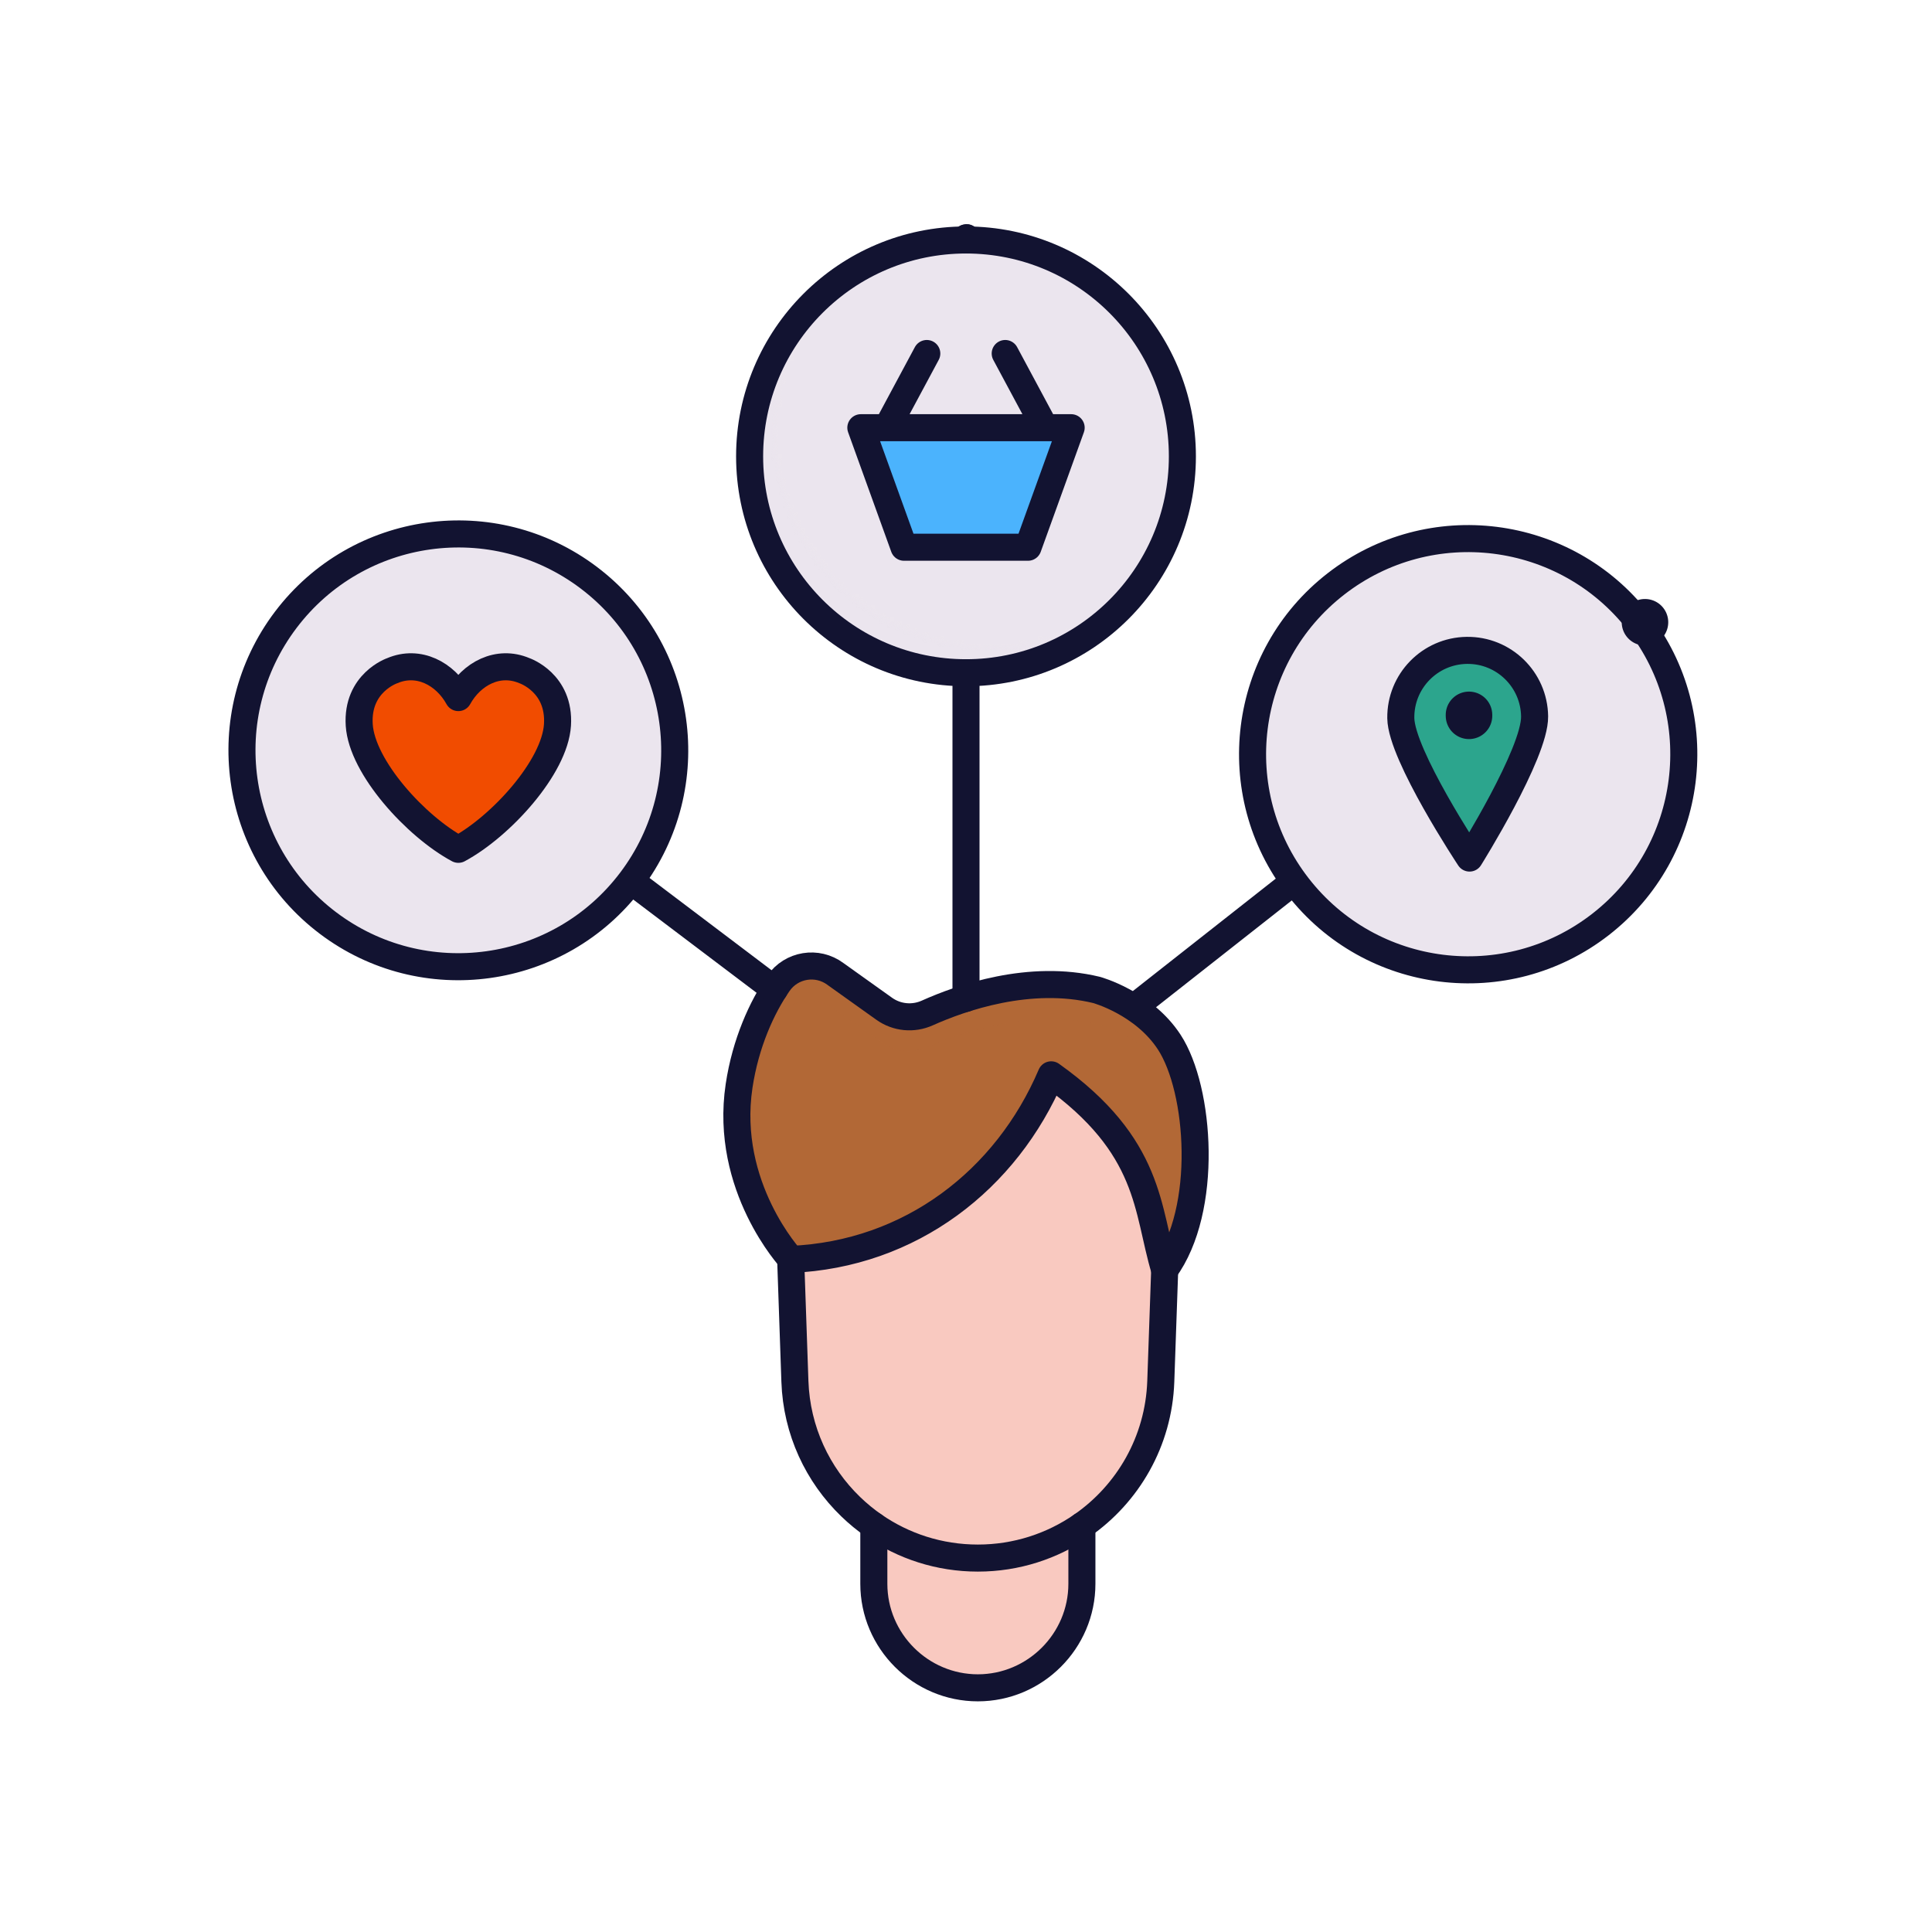 <svg xmlns="http://www.w3.org/2000/svg" xmlns:xlink="http://www.w3.org/1999/xlink" viewBox="0 0 500 500" width="500" height="500" preserveAspectRatio="xMidYMid meet" style="width: 100%; height: 100%; transform: translate3d(0px, 0px, 0px); content-visibility: visible;"><defs><clipPath id="__lottie_element_12190"><rect width="500" height="500" x="0" y="0"/></clipPath><g id="__lottie_element_12204"><g transform="matrix(1,0,-0,1,6.001,-6.501)" opacity="1" style="display: block;"><g opacity="1" transform="matrix(1,0,0,1,0,0)"><g opacity="1" transform="matrix(1,0,0,1,118.619,194.185)"><path fill="rgb(235,230,239)" fill-opacity="1" d=" M81.801,61.855 C81.801,61.855 44.661,33.775 44.661,33.775 M-33.773,44.666 C-9.105,63.318 26.014,58.441 44.666,33.773 C63.318,9.105 58.441,-26.014 33.773,-44.666 C9.105,-63.318 -26.014,-58.441 -44.666,-33.773 C-63.318,-9.105 -58.441,26.014 -33.773,44.666z"/></g><g opacity="1" transform="matrix(1,0,0,1,105.776,196.185)"><path fill="rgb(242,76,0)" fill-opacity="1" d=" M12.844,-15.648 C16.243,-21.81 23.117,-25.522 29.951,-22.61 C29.951,-22.61 39.188,-19.485 38.494,-8.55 C37.8,2.385 23.837,17.707 12.844,23.62 M12.844,-15.648 C9.445,-21.81 2.57,-25.522 -4.264,-22.61 C-4.264,-22.61 -13.501,-19.485 -12.807,-8.55 C-12.113,2.385 1.851,17.707 12.844,23.62"/></g></g><g opacity="0" transform="matrix(1,0,0,1,0,0)"><g opacity="1" transform="matrix(1,0,0,1,118.619,194.185)"><path fill="rgb(235,230,239)" fill-opacity="1" d=" M-44.119,-33.381 C-44.119,-33.381 -44.191,-33.435 -44.191,-33.435 M-44.341,-33.414 C-44.294,-33.378 -44.227,-33.388 -44.191,-33.435 C-44.155,-33.482 -44.165,-33.55 -44.212,-33.586 C-44.259,-33.622 -44.326,-33.612 -44.362,-33.565 C-44.398,-33.518 -44.388,-33.45 -44.341,-33.414z"/></g><g opacity="1" transform="matrix(1,0,0,1,105.776,196.185)"><path fill="rgb(242,76,0)" fill-opacity="1" d=" M-31.433,-35.526 C-31.426,-35.538 -31.413,-35.546 -31.4,-35.54 C-31.4,-35.54 -31.382,-35.534 -31.383,-35.513 C-31.384,-35.492 -31.412,-35.462 -31.433,-35.451 M-31.433,-35.526 C-31.44,-35.538 -31.453,-35.546 -31.466,-35.54 C-31.466,-35.54 -31.483,-35.534 -31.482,-35.513 C-31.481,-35.492 -31.454,-35.462 -31.433,-35.451"/></g></g></g></g><g id="__lottie_element_12216"><g transform="matrix(1,0,0,1,6.5,-6.5)" opacity="1" style="display: block;"><g opacity="1" transform="matrix(1,0,0,1,0,0)"><g opacity="1" transform="matrix(1,0,0,1,250,118.106)"><path fill="rgb(235,230,239)" fill-opacity="1" d=" M0,140.254 C0,140.254 0,56.004 0,56.004 M56,0 C56,30.928 30.928,56 0,56 C-30.928,56 -56,30.928 -56,0 C-56,-30.928 -30.928,-56 0,-56 C30.928,-56 56,-30.928 56,0z"/></g><g opacity="1" transform="matrix(1,0,0,1,0,0)"><g opacity="1" transform="matrix(1,0,0,1,265.299,101.088)"><path fill="rgb(75,179,253)" fill-opacity="1" d=" M0.747,40.537 C0.747,40.537 -31.344,40.537 -31.344,40.537 C-31.344,40.537 -42.514,9.601 -42.514,9.601 C-42.514,9.601 11.916,9.601 11.916,9.601 C11.916,9.601 0.747,40.537 0.747,40.537z M-35.749,9.601 C-35.749,9.601 -25.445,-9.601 -25.445,-9.601 M5.152,9.601 C5.152,9.601 -5.152,-9.601 -5.152,-9.601"/></g></g></g><g opacity="1" transform="matrix(1,0,0,1,0,0)"><g opacity="1" transform="matrix(1,0,0,1,250,118.106)"><path fill="rgb(235,230,239)" fill-opacity="1" d=" M0.133,-56.14 C0.133,-56.14 0.133,-56.34 0.133,-56.34 M0.266,-56.473 C0.266,-56.4 0.206,-56.34 0.133,-56.34 C0.06,-56.34 -0,-56.4 -0,-56.473 C-0,-56.546 0.06,-56.606 0.133,-56.606 C0.206,-56.606 0.266,-56.546 0.266,-56.473z"/></g><g opacity="1" transform="matrix(1,0,0,1,0,0)"><g opacity="1" transform="matrix(1,0,0,1,265.299,101.088)"><path fill="rgb(75,179,253)" fill-opacity="1" d=" M-15.128,-39.399 C-15.128,-39.399 -15.204,-39.399 -15.204,-39.399 C-15.204,-39.399 -15.23,-39.473 -15.23,-39.473 C-15.23,-39.473 -15.101,-39.473 -15.101,-39.473 C-15.101,-39.473 -15.128,-39.399 -15.128,-39.399z M-15.214,-39.473 C-15.214,-39.473 -15.19,-39.518 -15.19,-39.518 M-15.117,-39.473 C-15.117,-39.473 -15.142,-39.518 -15.142,-39.518"/></g></g></g></g></g><g id="__lottie_element_12228"><g transform="matrix(1,-0.013,0.013,1,3.072,-2.557)" opacity="1" style="display: block;"><g opacity="1" transform="matrix(1,0,0,1,0,0)"><g opacity="1" transform="matrix(1,0,0,1,381.158,195.967)"><path fill="rgb(235,230,239)" fill-opacity="1" d=" M-45.979,32.702 C-45.979,32.702 -86.493,63.73 -86.493,63.73 M33.336,44.737 C8.757,63.322 -26.236,58.462 -44.821,33.883 C-63.406,9.303 -58.547,-25.69 -33.967,-44.275 C-9.388,-62.86 25.605,-58 44.19,-33.421 C62.775,-8.841 57.916,26.152 33.336,44.737z"/></g><g opacity="1" transform="matrix(1,0,0,1,381.158,195.967)"><path fill="rgb(44,165,141)" fill-opacity="1" d=" M-17.63,-9.328 C-17.63,0.234 -0.315,27.105 -0.315,27.105 C-0.315,27.105 16.999,0.234 16.999,-9.328 C16.999,-18.891 9.247,-26.643 -0.315,-26.643 C-9.878,-26.643 -17.63,-18.891 -17.63,-9.328z M0.025,-9.7 C0.025,-9.7 0.025,-9.949 0.025,-9.949"/></g></g><g opacity="1" transform="matrix(1,0,0,1,0,0)"><g opacity="1" transform="matrix(1,0,0,1,381.158,195.967)"><path fill="rgb(235,230,239)" fill-opacity="1" d=" M45.221,-32.715 C45.221,-32.715 44.646,-32.273 44.646,-32.273 M46.349,-32.544 C46,-32.28 45.502,-32.348 45.238,-32.698 C44.974,-33.048 45.042,-33.546 45.392,-33.81 C45.741,-34.073 46.239,-34.005 46.503,-33.655 C46.767,-33.306 46.699,-32.808 46.349,-32.544z"/></g><g opacity="1" transform="matrix(1,0,0,1,381.158,195.967)"><path fill="rgb(44,165,141)" fill-opacity="1" d=" M45.625,-33.313 C45.625,-33.176 45.871,-32.794 45.871,-32.794 C45.871,-32.794 46.116,-33.176 46.116,-33.313 C46.116,-33.449 46.007,-33.559 45.871,-33.559 C45.735,-33.559 45.625,-33.449 45.625,-33.313z M45.875,-33.318 C45.875,-33.318 45.875,-33.321 45.875,-33.321"/></g></g></g></g><filter id="__lottie_element_12236" filterUnits="objectBoundingBox" x="0%" y="0%" width="100%" height="100%"><feComponentTransfer in="SourceGraphic"><feFuncA type="table" tableValues="1.0 0.0"/></feComponentTransfer></filter><mask id="__lottie_element_12228_2" mask-type="alpha"><g filter="url(#__lottie_element_12236)"><rect width="500" height="500" x="0" y="0" fill="#ffffff" opacity="0"/><use xmlns:ns1="http://www.w3.org/1999/xlink" ns1:href="#__lottie_element_12228"/></g></mask><filter id="__lottie_element_12237" filterUnits="objectBoundingBox" x="0%" y="0%" width="100%" height="100%"><feComponentTransfer in="SourceGraphic"><feFuncA type="table" tableValues="1.0 0.0"/></feComponentTransfer></filter><mask id="__lottie_element_12216_2" mask-type="alpha"><g filter="url(#__lottie_element_12237)"><rect width="500" height="500" x="0" y="0" fill="#ffffff" opacity="0"/><use xmlns:ns2="http://www.w3.org/1999/xlink" ns2:href="#__lottie_element_12216"/></g></mask><filter id="__lottie_element_12238" filterUnits="objectBoundingBox" x="0%" y="0%" width="100%" height="100%"><feComponentTransfer in="SourceGraphic"><feFuncA type="table" tableValues="1.0 0.0"/></feComponentTransfer></filter><mask id="__lottie_element_12204_2" mask-type="alpha"><g filter="url(#__lottie_element_12238)"><rect width="500" height="500" x="0" y="0" fill="#ffffff" opacity="0"/><use xmlns:ns3="http://www.w3.org/1999/xlink" ns3:href="#__lottie_element_12204"/></g></mask></defs><g clip-path="url(#__lottie_element_12190)"><g transform="matrix(1.014,0,0,0.986,-3.478,2.692)" opacity="1" style="display: block;"><g opacity="1" transform="matrix(1,0,0,1,0,0)"><g opacity="1" transform="matrix(1,0,0,1,253.071,415.82)"><path fill="rgb(249,201,192)" fill-opacity="1" d=" M26.923,-20.986 C26.923,-20.986 26.923,-5.933 26.923,-5.933 C26.923,8.873 14.802,20.986 -0.004,20.986 C-14.81,20.986 -26.923,8.873 -26.923,-5.933 C-26.923,-5.933 -26.923,-20.978 -26.923,-20.978"/></g><g opacity="1" transform="matrix(1,0,0,1,253.067,333.686)"><path fill="rgb(249,201,192)" fill-opacity="1" d=" M-1.542,-69.542 C-1.542,-69.542 1.542,-69.542 1.542,-69.542 C28.352,-69.542 49.821,-47.313 48.889,-20.519 C48.889,-20.519 47.347,23.813 47.347,23.813 C46.46,49.321 25.524,69.542 0,69.542 C0,69.542 0,69.542 0,69.542 C-25.524,69.542 -46.46,49.321 -47.347,23.813 C-47.347,23.813 -48.889,-20.519 -48.889,-20.519 C-49.821,-47.313 -28.352,-69.542 -1.542,-69.542z"/></g><g opacity="1" transform="matrix(1,0,0,1,250,289.328)"><path fill="rgb(178,104,54)" fill-opacity="1" d=" M-45.373,36.601 C-14.314,35.306 10.482,15.985 22.046,-11.164 C48.104,7.402 46.704,23.663 51.417,39.328 C62.845,23.714 60.605,-7.361 52.607,-19.62 C45.95,-29.823 33.798,-33.131 33.798,-33.131 C16.478,-37.33 -1.237,-31.11 -10.021,-27.169 C-13.67,-25.532 -17.908,-25.935 -21.164,-28.258 C-21.164,-28.258 -33.783,-37.263 -33.783,-37.263 C-38.498,-40.782 -45.188,-39.689 -48.538,-34.853 C-52.825,-28.665 -57.058,-19.398 -58.725,-8.295 C-62.647,17.833 -45.289,36.512 -45.289,36.512"/></g></g><g opacity="1" transform="matrix(1,0,0,1,253.071,405.091)" style="mix-blend-mode: multiply;"><path fill="rgb(249,201,192)" fill-opacity="1" d=" M26.923,-10.256 C26.923,-10.256 16.194,6.989 -11.019,7.967 C-16.074,8.15 -21.248,8.96 -26.358,10.256 C-26.43,9.914 -26.501,9.565 -26.557,9.215 C-26.581,9.064 -26.604,8.905 -26.628,8.746 C-26.668,8.508 -26.7,8.269 -26.724,8.023 C-26.851,7.045 -26.915,6.052 -26.923,5.043 C-26.923,5.043 -26.923,-10.248 -26.923,-10.248 C-19.269,-4.955 -9.986,-1.864 -0.004,-1.864 C9.986,-1.864 19.269,-4.963 26.923,-10.256z"/></g><g opacity="0.4" transform="matrix(1,0,0,1,250.002,276.931)" style="mix-blend-mode: multiply;"><path fill="rgb(178,104,54)" fill-opacity="1" d=" M59.148,26.933 C58.528,17.183 56.128,8.153 52.608,2.773 C45.948,-7.427 33.798,-10.737 33.798,-10.737 C16.478,-14.937 -1.242,-8.717 -10.022,-4.777 C-13.672,-3.137 -17.912,-3.537 -21.162,-5.857 C-21.162,-5.857 -33.782,-14.867 -33.782,-14.867 C-38.502,-18.387 -45.192,-17.297 -48.542,-12.457 C-52.822,-6.267 -57.062,3.003 -58.732,14.103 C-58.872,15.023 -58.982,15.943 -59.072,16.843 C-59.452,12.853 -59.402,8.593 -58.732,4.103 C-57.062,-6.997 -52.822,-16.267 -48.542,-22.457 C-45.192,-27.297 -38.502,-28.387 -33.782,-24.867 C-33.782,-24.867 -21.162,-15.857 -21.162,-15.857 C-17.912,-13.537 -13.672,-13.137 -10.022,-14.777 C-1.242,-18.717 16.478,-24.937 33.798,-20.737 C33.798,-20.737 45.948,-17.427 52.608,-7.227 C57.308,-0.017 60.018,13.683 59.148,26.933z"/></g></g><g transform="matrix(1,0,0,1,0,-0)" opacity="1" style="display: block;"><g opacity="1" transform="matrix(1,0,0,1,253.071,415.82)"><path stroke-linecap="round" stroke-linejoin="round" fill-opacity="0" stroke="rgb(18,19,49)" stroke-opacity="1" stroke-width="7" d=" M26.923,-20.986 C26.923,-20.986 26.923,-5.933 26.923,-5.933 C26.923,8.873 14.802,20.986 -0.004,20.986 C-14.81,20.986 -26.923,8.873 -26.923,-5.933 C-26.923,-5.933 -26.923,-20.978 -26.923,-20.978"/></g><g opacity="1" transform="matrix(1,0,0,1,253.02,364.485)"><path stroke-linecap="round" stroke-linejoin="round" fill-opacity="0" stroke="rgb(18,19,49)" stroke-opacity="1" stroke-width="7" d=" M-48.4,-38.745 C-48.4,-38.745 -47.3,-6.985 -47.3,-6.985 C-46.86,5.775 -41.4,17.205 -32.86,25.445 C-31,27.245 -29,28.885 -26.87,30.365 C-19.22,35.655 -9.94,38.745 0.05,38.745 C10.03,38.745 19.31,35.655 26.97,30.365 C38.88,22.115 46.85,8.545 47.39,-6.985 C47.39,-6.985 48.4,-35.825 48.4,-35.825"/></g><g opacity="1" transform="matrix(1,0,0,1,250,289.328)"><path stroke-linecap="round" stroke-linejoin="round" fill-opacity="0" stroke="rgb(18,19,49)" stroke-opacity="1" stroke-width="7" d=" M-45.373,36.601 C-14.314,35.306 10.482,15.985 22.046,-11.164 C48.104,7.402 46.704,23.663 51.417,39.328 C62.845,23.714 60.605,-7.361 52.607,-19.62 C45.95,-29.823 33.798,-33.131 33.798,-33.131 C16.478,-37.33 -1.237,-31.11 -10.021,-27.169 C-13.67,-25.532 -17.908,-25.935 -21.164,-28.258 C-21.164,-28.258 -33.783,-37.263 -33.783,-37.263 C-38.498,-40.782 -45.188,-39.689 -48.538,-34.853 C-52.825,-28.665 -57.058,-19.398 -58.725,-8.295 C-62.647,17.833 -45.289,36.512 -45.289,36.512"/></g></g><g transform="matrix(1,0,-0,1,0.001,-0.001)" opacity="1" style="display: block;"><g opacity="1" transform="matrix(1,0,0,1,0,0)"><g opacity="1" transform="matrix(1,0,0,1,118.619,194.185)"><path fill="rgb(235,229,238)" fill-opacity="1" d=" M81.801,61.855 C81.801,61.855 44.661,33.775 44.661,33.775 M-33.773,44.666 C-9.105,63.318 26.014,58.441 44.666,33.773 C63.318,9.105 58.441,-26.014 33.773,-44.666 C9.105,-63.318 -26.014,-58.441 -44.666,-33.773 C-63.318,-9.105 -58.441,26.014 -33.773,44.666z"/></g><g opacity="1" transform="matrix(1,0,0,1,105.776,196.185)"><path fill="rgb(241,76,0)" fill-opacity="1" d=" M12.844,-15.648 C16.243,-21.81 23.117,-25.522 29.951,-22.61 C29.951,-22.61 39.188,-19.485 38.494,-8.55 C37.8,2.385 23.837,17.707 12.844,23.62 M12.844,-15.648 C9.445,-21.81 2.57,-25.522 -4.264,-22.61 C-4.264,-22.61 -13.501,-19.485 -12.807,-8.55 C-12.113,2.385 1.851,17.707 12.844,23.62"/></g></g><g opacity="0" transform="matrix(1,0,0,1,0,0)"><g opacity="1" transform="matrix(1,0,0,1,118.619,194.185)"><path fill="rgb(235,229,238)" fill-opacity="1" d=" M-44.119,-33.381 C-44.119,-33.381 -44.191,-33.435 -44.191,-33.435 M-44.341,-33.414 C-44.294,-33.378 -44.227,-33.388 -44.191,-33.435 C-44.155,-33.482 -44.165,-33.55 -44.212,-33.586 C-44.259,-33.622 -44.326,-33.612 -44.362,-33.565 C-44.398,-33.518 -44.388,-33.45 -44.341,-33.414z"/></g><g opacity="1" transform="matrix(1,0,0,1,105.776,196.185)"><path fill="rgb(241,76,0)" fill-opacity="1" d=" M-31.433,-35.526 C-31.426,-35.538 -31.413,-35.546 -31.4,-35.54 C-31.4,-35.54 -31.382,-35.534 -31.383,-35.513 C-31.384,-35.492 -31.412,-35.462 -31.433,-35.451 M-31.433,-35.526 C-31.44,-35.538 -31.453,-35.546 -31.466,-35.54 C-31.466,-35.54 -31.483,-35.534 -31.482,-35.513 C-31.481,-35.492 -31.454,-35.462 -31.433,-35.451"/></g></g></g><g mask="url(#__lottie_element_12204_2)" style="mix-blend-mode: multiply; display: block;"><g transform="matrix(1,0,-0,1,0.001,-0.001)" opacity="1"><g opacity="1" transform="matrix(1,0,0,1,0,0)"><g opacity="1" transform="matrix(1,0,0,1,118.619,194.185)"><path fill="rgb(235,229,238)" fill-opacity="1" d=" M81.801,61.855 C81.801,61.855 44.661,33.775 44.661,33.775 M-33.773,44.666 C-9.105,63.318 26.014,58.441 44.666,33.773 C63.318,9.105 58.441,-26.014 33.773,-44.666 C9.105,-63.318 -26.014,-58.441 -44.666,-33.773 C-63.318,-9.105 -58.441,26.014 -33.773,44.666z"/></g><g opacity="1" transform="matrix(1,0,0,1,105.776,196.185)"><path fill="rgb(241,76,0)" fill-opacity="1" d=" M12.844,-15.648 C16.243,-21.81 23.117,-25.522 29.951,-22.61 C29.951,-22.61 39.188,-19.485 38.494,-8.55 C37.8,2.385 23.837,17.707 12.844,23.62 M12.844,-15.648 C9.445,-21.81 2.57,-25.522 -4.264,-22.61 C-4.264,-22.61 -13.501,-19.485 -12.807,-8.55 C-12.113,2.385 1.851,17.707 12.844,23.62"/></g></g><g opacity="0" transform="matrix(1,0,0,1,0,0)"><g opacity="1" transform="matrix(1,0,0,1,118.619,194.185)"><path fill="rgb(235,229,238)" fill-opacity="1" d=" M-44.119,-33.381 C-44.119,-33.381 -44.191,-33.435 -44.191,-33.435 M-44.341,-33.414 C-44.294,-33.378 -44.227,-33.388 -44.191,-33.435 C-44.155,-33.482 -44.165,-33.55 -44.212,-33.586 C-44.259,-33.622 -44.326,-33.612 -44.362,-33.565 C-44.398,-33.518 -44.388,-33.45 -44.341,-33.414z"/></g><g opacity="1" transform="matrix(1,0,0,1,105.776,196.185)"><path fill="rgb(241,76,0)" fill-opacity="1" d=" M-31.433,-35.526 C-31.426,-35.538 -31.413,-35.546 -31.4,-35.54 C-31.4,-35.54 -31.382,-35.534 -31.383,-35.513 C-31.384,-35.492 -31.412,-35.462 -31.433,-35.451 M-31.433,-35.526 C-31.44,-35.538 -31.453,-35.546 -31.466,-35.54 C-31.466,-35.54 -31.483,-35.534 -31.482,-35.513 C-31.481,-35.492 -31.454,-35.462 -31.433,-35.451"/></g></g></g></g><g transform="matrix(1,0,-0,1,0.001,-0.001)" opacity="1" style="display: block;"><g opacity="1" transform="matrix(1,0,0,1,0,0)"><g opacity="1" transform="matrix(1,0,0,1,105.776,196.185)"><path stroke-linecap="round" stroke-linejoin="round" fill-opacity="0" stroke="rgb(18,19,49)" stroke-opacity="1" stroke-width="7" d=" M12.844,-15.648 C16.243,-21.81 23.117,-25.522 29.951,-22.61 C29.951,-22.61 39.188,-19.485 38.494,-8.55 C37.8,2.385 23.837,17.707 12.844,23.62 M12.844,-15.648 C9.445,-21.81 2.57,-25.522 -4.264,-22.61 C-4.264,-22.61 -13.501,-19.485 -12.807,-8.55 C-12.113,2.385 1.851,17.707 12.844,23.62"/></g><g opacity="1" transform="matrix(1,0,0,1,118.619,194.185)"><path stroke-linecap="round" stroke-linejoin="round" fill-opacity="0" stroke="rgb(18,19,49)" stroke-opacity="1" stroke-width="7" d=" M81.801,61.855 C81.801,61.855 44.661,33.775 44.661,33.775 M-33.773,44.666 C-9.105,63.318 26.014,58.441 44.666,33.773 C63.318,9.105 58.441,-26.014 33.773,-44.666 C9.105,-63.318 -26.014,-58.441 -44.666,-33.773 C-63.318,-9.105 -58.441,26.014 -33.773,44.666z"/></g></g><g opacity="0" transform="matrix(1,0,0,1,0,0)"><g opacity="1" transform="matrix(1,0,0,1,105.776,196.185)"><path stroke-linecap="round" stroke-linejoin="round" fill-opacity="0" stroke="rgb(18,19,49)" stroke-opacity="1" stroke-width="7" d=" M-31.433,-35.526 C-31.426,-35.538 -31.413,-35.546 -31.4,-35.54 C-31.4,-35.54 -31.382,-35.534 -31.383,-35.513 C-31.384,-35.492 -31.412,-35.462 -31.433,-35.451 M-31.433,-35.526 C-31.44,-35.538 -31.453,-35.546 -31.466,-35.54 C-31.466,-35.54 -31.483,-35.534 -31.482,-35.513 C-31.481,-35.492 -31.454,-35.462 -31.433,-35.451"/></g><g opacity="1" transform="matrix(1,0,0,1,118.619,194.185)"><path stroke-linecap="round" stroke-linejoin="round" fill-opacity="0" stroke="rgb(18,19,49)" stroke-opacity="1" stroke-width="7" d=" M-44.119,-33.381 C-44.119,-33.381 -44.191,-33.435 -44.191,-33.435 M-44.341,-33.414 C-44.294,-33.378 -44.227,-33.388 -44.191,-33.435 C-44.155,-33.482 -44.165,-33.55 -44.212,-33.586 C-44.259,-33.622 -44.326,-33.612 -44.362,-33.565 C-44.398,-33.518 -44.388,-33.45 -44.341,-33.414z"/></g></g></g><g transform="matrix(1,0,0,1,0,-0)" opacity="1" style="display: block;"><g opacity="1" transform="matrix(1,0,0,1,0,0)"><g opacity="1" transform="matrix(1,0,0,1,250,118.106)"><path fill="rgb(235,229,238)" fill-opacity="1" d=" M0,140.254 C0,140.254 0,56.004 0,56.004 M56,0 C56,30.928 30.928,56 0,56 C-30.928,56 -56,30.928 -56,0 C-56,-30.928 -30.928,-56 0,-56 C30.928,-56 56,-30.928 56,0z"/></g><g opacity="1" transform="matrix(1,0,0,1,0,0)"><g opacity="1" transform="matrix(1,0,0,1,265.299,101.088)"><path fill="rgb(75,179,253)" fill-opacity="1" d=" M0.747,40.537 C0.747,40.537 -31.344,40.537 -31.344,40.537 C-31.344,40.537 -42.514,9.601 -42.514,9.601 C-42.514,9.601 11.916,9.601 11.916,9.601 C11.916,9.601 0.747,40.537 0.747,40.537z M-35.749,9.601 C-35.749,9.601 -25.445,-9.601 -25.445,-9.601 M5.152,9.601 C5.152,9.601 -5.152,-9.601 -5.152,-9.601"/></g></g></g><g opacity="1" transform="matrix(1,0,0,1,0,0)"><g opacity="1" transform="matrix(1,0,0,1,250,118.106)"><path fill="rgb(235,229,238)" fill-opacity="1" d=" M0.133,-56.14 C0.133,-56.14 0.133,-56.34 0.133,-56.34 M0.266,-56.473 C0.266,-56.4 0.206,-56.34 0.133,-56.34 C0.06,-56.34 -0,-56.4 -0,-56.473 C-0,-56.546 0.06,-56.606 0.133,-56.606 C0.206,-56.606 0.266,-56.546 0.266,-56.473z"/></g><g opacity="1" transform="matrix(1,0,0,1,0,0)"><g opacity="1" transform="matrix(1,0,0,1,265.299,101.088)"><path fill="rgb(75,179,253)" fill-opacity="1" d=" M-15.128,-39.399 C-15.128,-39.399 -15.204,-39.399 -15.204,-39.399 C-15.204,-39.399 -15.23,-39.473 -15.23,-39.473 C-15.23,-39.473 -15.101,-39.473 -15.101,-39.473 C-15.101,-39.473 -15.128,-39.399 -15.128,-39.399z M-15.214,-39.473 C-15.214,-39.473 -15.19,-39.518 -15.19,-39.518 M-15.117,-39.473 C-15.117,-39.473 -15.142,-39.518 -15.142,-39.518"/></g></g></g></g><g mask="url(#__lottie_element_12216_2)" style="mix-blend-mode: multiply; display: block;"><g transform="matrix(1,0,0,1,0,-0)" opacity="0.5"><g opacity="1" transform="matrix(1,0,0,1,0,0)"><g opacity="1" transform="matrix(1,0,0,1,250,118.106)"><path fill="rgb(235,229,238)" fill-opacity="1" d=" M0,140.254 C0,140.254 0,56.004 0,56.004 M56,0 C56,30.928 30.928,56 0,56 C-30.928,56 -56,30.928 -56,0 C-56,-30.928 -30.928,-56 0,-56 C30.928,-56 56,-30.928 56,0z"/></g><g opacity="1" transform="matrix(1,0,0,1,0,0)"><g opacity="1" transform="matrix(1,0,0,1,265.299,101.088)"><path fill="rgb(75,179,253)" fill-opacity="1" d=" M0.747,40.537 C0.747,40.537 -31.344,40.537 -31.344,40.537 C-31.344,40.537 -42.514,9.601 -42.514,9.601 C-42.514,9.601 11.916,9.601 11.916,9.601 C11.916,9.601 0.747,40.537 0.747,40.537z M-35.749,9.601 C-35.749,9.601 -25.445,-9.601 -25.445,-9.601 M5.152,9.601 C5.152,9.601 -5.152,-9.601 -5.152,-9.601"/></g></g></g><g opacity="1" transform="matrix(1,0,0,1,0,0)"><g opacity="1" transform="matrix(1,0,0,1,250,118.106)"><path fill="rgb(235,229,238)" fill-opacity="1" d=" M0.133,-56.14 C0.133,-56.14 0.133,-56.34 0.133,-56.34 M0.266,-56.473 C0.266,-56.4 0.206,-56.34 0.133,-56.34 C0.06,-56.34 -0,-56.4 -0,-56.473 C-0,-56.546 0.06,-56.606 0.133,-56.606 C0.206,-56.606 0.266,-56.546 0.266,-56.473z"/></g><g opacity="1" transform="matrix(1,0,0,1,0,0)"><g opacity="1" transform="matrix(1,0,0,1,265.299,101.088)"><path fill="rgb(75,179,253)" fill-opacity="1" d=" M-15.128,-39.399 C-15.128,-39.399 -15.204,-39.399 -15.204,-39.399 C-15.204,-39.399 -15.23,-39.473 -15.23,-39.473 C-15.23,-39.473 -15.101,-39.473 -15.101,-39.473 C-15.101,-39.473 -15.128,-39.399 -15.128,-39.399z M-15.214,-39.473 C-15.214,-39.473 -15.19,-39.518 -15.19,-39.518 M-15.117,-39.473 C-15.117,-39.473 -15.142,-39.518 -15.142,-39.518"/></g></g></g></g></g><g transform="matrix(1,0,0,1,0,-0)" opacity="1" style="display: block;"><g opacity="1" transform="matrix(1,0,0,1,0,0)"><g opacity="1" transform="matrix(1,0,0,1,0,0)"><g opacity="1" transform="matrix(1,0,0,1,265.299,101.088)"><path stroke-linecap="round" stroke-linejoin="round" fill-opacity="0" stroke="rgb(18,19,49)" stroke-opacity="1" stroke-width="7" d=" M0.747,40.537 C0.747,40.537 -31.344,40.537 -31.344,40.537 C-31.344,40.537 -42.514,9.601 -42.514,9.601 C-42.514,9.601 11.916,9.601 11.916,9.601 C11.916,9.601 0.747,40.537 0.747,40.537z M-35.749,9.601 C-35.749,9.601 -25.445,-9.601 -25.445,-9.601 M5.152,9.601 C5.152,9.601 -5.152,-9.601 -5.152,-9.601"/></g></g><g opacity="1" transform="matrix(1,0,0,1,250,118.106)"><path stroke-linecap="round" stroke-linejoin="round" fill-opacity="0" stroke="rgb(18,19,49)" stroke-opacity="1" stroke-width="7" d=" M0,140.254 C0,140.254 0,56.004 0,56.004 M56,0 C56,30.928 30.928,56 0,56 C-30.928,56 -56,30.928 -56,0 C-56,-30.928 -30.928,-56 0,-56 C30.928,-56 56,-30.928 56,0z"/></g></g><g opacity="1" transform="matrix(1,0,0,1,0,0)"><g opacity="1" transform="matrix(1,0,0,1,0,0)"><g opacity="1" transform="matrix(1,0,0,1,265.299,101.088)"><path stroke-linecap="round" stroke-linejoin="round" fill-opacity="0" stroke="rgb(18,19,49)" stroke-opacity="1" stroke-width="7" d=" M-15.128,-39.399 C-15.128,-39.399 -15.204,-39.399 -15.204,-39.399 C-15.204,-39.399 -15.23,-39.473 -15.23,-39.473 C-15.23,-39.473 -15.101,-39.473 -15.101,-39.473 C-15.101,-39.473 -15.128,-39.399 -15.128,-39.399z M-15.214,-39.473 C-15.214,-39.473 -15.19,-39.518 -15.19,-39.518 M-15.117,-39.473 C-15.117,-39.473 -15.142,-39.518 -15.142,-39.518"/></g></g><g opacity="1" transform="matrix(1,0,0,1,250,118.106)"><path stroke-linecap="round" stroke-linejoin="round" fill-opacity="0" stroke="rgb(18,19,49)" stroke-opacity="1" stroke-width="7" d=" M0.133,-56.14 C0.133,-56.14 0.133,-56.34 0.133,-56.34 M0.266,-56.473 C0.266,-56.4 0.206,-56.34 0.133,-56.34 C0.06,-56.34 -0,-56.4 -0,-56.473 C-0,-56.546 0.06,-56.606 0.133,-56.606 C0.206,-56.606 0.266,-56.546 0.266,-56.473z"/></g></g></g><g transform="matrix(1,-0.013,0.013,1,-3.428,3.943)" opacity="1" style="display: block;"><g opacity="1" transform="matrix(1,0,0,1,0,0)"><g opacity="1" transform="matrix(1,0,0,1,381.158,195.967)"><path fill="rgb(235,229,238)" fill-opacity="1" d=" M-45.979,32.702 C-45.979,32.702 -86.493,63.73 -86.493,63.73 M33.336,44.737 C8.757,63.322 -26.236,58.462 -44.821,33.883 C-63.406,9.303 -58.547,-25.69 -33.967,-44.275 C-9.388,-62.86 25.605,-58 44.19,-33.421 C62.775,-8.841 57.916,26.152 33.336,44.737z"/></g><g opacity="1" transform="matrix(1,0,0,1,381.158,195.967)"><path fill="rgb(44,165,141)" fill-opacity="1" d=" M-17.63,-9.328 C-17.63,0.234 -0.315,27.105 -0.315,27.105 C-0.315,27.105 16.999,0.234 16.999,-9.328 C16.999,-18.891 9.247,-26.643 -0.315,-26.643 C-9.878,-26.643 -17.63,-18.891 -17.63,-9.328z M0.025,-9.7 C0.025,-9.7 0.025,-9.949 0.025,-9.949"/></g></g><g opacity="1" transform="matrix(1,0,0,1,0,0)"><g opacity="1" transform="matrix(1,0,0,1,381.158,195.967)"><path fill="rgb(235,229,238)" fill-opacity="1" d=" M45.221,-32.715 C45.221,-32.715 44.646,-32.273 44.646,-32.273 M46.349,-32.544 C46,-32.28 45.502,-32.348 45.238,-32.698 C44.974,-33.048 45.042,-33.546 45.392,-33.81 C45.741,-34.073 46.239,-34.005 46.503,-33.655 C46.767,-33.306 46.699,-32.808 46.349,-32.544z"/></g><g opacity="1" transform="matrix(1,0,0,1,381.158,195.967)"><path fill="rgb(44,165,141)" fill-opacity="1" d=" M45.625,-33.313 C45.625,-33.176 45.871,-32.794 45.871,-32.794 C45.871,-32.794 46.116,-33.176 46.116,-33.313 C46.116,-33.449 46.007,-33.559 45.871,-33.559 C45.735,-33.559 45.625,-33.449 45.625,-33.313z M45.875,-33.318 C45.875,-33.318 45.875,-33.321 45.875,-33.321"/></g></g></g><g mask="url(#__lottie_element_12228_2)" style="mix-blend-mode: multiply; display: block;"><g transform="matrix(1,-0.013,0.013,1,-3.428,3.943)" opacity="1"><g opacity="1" transform="matrix(1,0,0,1,0,0)"><g opacity="1" transform="matrix(1,0,0,1,381.158,195.967)"><path fill="rgb(235,229,238)" fill-opacity="1" d=" M-45.979,32.702 C-45.979,32.702 -86.493,63.73 -86.493,63.73 M33.336,44.737 C8.757,63.322 -26.236,58.462 -44.821,33.883 C-63.406,9.303 -58.547,-25.69 -33.967,-44.275 C-9.388,-62.86 25.605,-58 44.19,-33.421 C62.775,-8.841 57.916,26.152 33.336,44.737z"/></g><g opacity="1" transform="matrix(1,0,0,1,381.158,195.967)"><path fill="rgb(44,165,141)" fill-opacity="1" d=" M-17.63,-9.328 C-17.63,0.234 -0.315,27.105 -0.315,27.105 C-0.315,27.105 16.999,0.234 16.999,-9.328 C16.999,-18.891 9.247,-26.643 -0.315,-26.643 C-9.878,-26.643 -17.63,-18.891 -17.63,-9.328z M0.025,-9.7 C0.025,-9.7 0.025,-9.949 0.025,-9.949"/></g></g><g opacity="1" transform="matrix(1,0,0,1,0,0)" style="mix-blend-mode: multiply;"><g opacity="1" transform="matrix(1,0,0,1,381.158,195.967)"><path fill="rgb(235,229,238)" fill-opacity="1" d=" M45.221,-32.715 C45.221,-32.715 44.646,-32.273 44.646,-32.273 M46.349,-32.544 C46,-32.28 45.502,-32.348 45.238,-32.698 C44.974,-33.048 45.042,-33.546 45.392,-33.81 C45.741,-34.073 46.239,-34.005 46.503,-33.655 C46.767,-33.306 46.699,-32.808 46.349,-32.544z"/></g><g opacity="1" transform="matrix(1,0,0,1,381.158,195.967)" style="mix-blend-mode: multiply;"><path fill="rgb(44,165,141)" fill-opacity="1" d=" M45.625,-33.313 C45.625,-33.176 45.871,-32.794 45.871,-32.794 C45.871,-32.794 46.116,-33.176 46.116,-33.313 C46.116,-33.449 46.007,-33.559 45.871,-33.559 C45.735,-33.559 45.625,-33.449 45.625,-33.313z M45.875,-33.318 C45.875,-33.318 45.875,-33.321 45.875,-33.321"/></g></g></g></g><g transform="matrix(1,-0.013,0.013,1,-3.428,3.943)" opacity="1" style="display: block;"><g opacity="1" transform="matrix(1,0,0,1,0,0)"><g opacity="1" transform="matrix(1,0,0,1,381.158,195.967)"><path stroke-linecap="round" stroke-linejoin="round" fill-opacity="0" stroke="rgb(18,19,49)" stroke-opacity="1" stroke-width="7" d=" M-45.979,32.702 C-45.979,32.702 -86.493,63.73 -86.493,63.73 M33.336,44.737 C8.757,63.322 -26.236,58.462 -44.821,33.883 C-63.406,9.303 -58.547,-25.69 -33.967,-44.275 C-9.388,-62.86 25.605,-58 44.19,-33.421 C62.775,-8.841 57.916,26.152 33.336,44.737z"/></g><g opacity="1" transform="matrix(1,0,0,1,381.158,195.967)"><path stroke-linecap="round" stroke-linejoin="round" fill-opacity="0" stroke="rgb(18,19,49)" stroke-opacity="1" stroke-width="7" d=" M-17.63,-9.328 C-17.63,0.234 -0.315,27.105 -0.315,27.105 C-0.315,27.105 16.999,0.234 16.999,-9.328 C16.999,-18.891 9.247,-26.643 -0.315,-26.643 C-9.878,-26.643 -17.63,-18.891 -17.63,-9.328z"/></g><g opacity="1" transform="matrix(1,0,0,1,381.158,195.967)"><path stroke-linecap="round" stroke-linejoin="round" fill-opacity="0" stroke="rgb(18,19,49)" stroke-opacity="1" stroke-width="12.04" d=" M0.025,-9.7 C0.025,-9.7 0.025,-9.949 0.025,-9.949"/></g></g><g opacity="1" transform="matrix(1,0,0,1,0,0)"><g opacity="1" transform="matrix(1,0,0,1,381.158,195.967)"><path stroke-linecap="round" stroke-linejoin="round" fill-opacity="0" stroke="rgb(18,19,49)" stroke-opacity="1" stroke-width="7" d=" M45.221,-32.715 C45.221,-32.715 44.646,-32.273 44.646,-32.273 M46.349,-32.544 C46,-32.28 45.502,-32.348 45.238,-32.698 C44.974,-33.048 45.042,-33.546 45.392,-33.81 C45.741,-34.073 46.239,-34.005 46.503,-33.655 C46.767,-33.306 46.699,-32.808 46.349,-32.544z"/></g><g opacity="1" transform="matrix(1,0,0,1,381.158,195.967)"><path stroke-linecap="round" stroke-linejoin="round" fill-opacity="0" stroke="rgb(18,19,49)" stroke-opacity="1" stroke-width="7" d=" M45.625,-33.313 C45.625,-33.176 45.871,-32.794 45.871,-32.794 C45.871,-32.794 46.116,-33.176 46.116,-33.313 C46.116,-33.449 46.007,-33.559 45.871,-33.559 C45.735,-33.559 45.625,-33.449 45.625,-33.313z"/></g><g opacity="1" transform="matrix(1,0,0,1,381.158,195.967)"><path stroke-linecap="round" stroke-linejoin="round" fill-opacity="0" stroke="rgb(18,19,49)" stroke-opacity="1" stroke-width="12.04" d=" M45.875,-33.318 C45.875,-33.318 45.875,-33.321 45.875,-33.321"/></g></g></g><g class="com" transform="matrix(2.652,0,0,2.652,37.982,480.391)" opacity="0.2" style="display: none;"><g opacity="1" transform="matrix(1,0,0,1,0,0)"><path fill="rgb(0,0,0)" fill-opacity="1" d=" M141.696,0 C141.696,0 144.67,0 144.67,0 C144.67,0 144.67,-12.716 144.67,-12.716 C144.67,-12.716 148.629,0 148.629,0 C148.629,0 151.254,0 151.254,0 C151.254,0 155.295,-12.716 155.295,-12.716 C155.295,-12.716 155.295,0 155.295,0 C155.295,0 158.453,0 158.453,0 C158.453,0 158.453,-14.829 158.453,-14.829 C158.453,-14.829 153.408,-14.829 153.408,-14.829 C153.408,-14.829 150.024,-4.041 150.024,-4.041 C150.024,-4.041 146.885,-14.829 146.885,-14.829 C146.885,-14.829 141.696,-14.829 141.696,-14.829 C141.696,-14.829 141.696,0 141.696,0z"/></g><g opacity="1" transform="matrix(1,0,0,1,0,0)"><path fill="rgb(0,0,0)" fill-opacity="1" d=" M128.805,-7.302 C128.805,-8.984 129.051,-10.583 129.892,-11.609 C130.487,-12.368 131.43,-12.86 132.62,-12.86 C134.138,-12.86 135.389,-12.06 136.004,-10.235 C136.312,-9.333 136.373,-8.307 136.373,-7.589 C136.373,-5.23 135.86,-4.081 135.368,-3.343 C134.773,-2.42 133.891,-1.969 132.599,-1.969 C131.122,-1.969 130.363,-2.544 129.912,-3.159 C129.03,-4.308 128.805,-5.887 128.805,-7.302z M125.482,-7.199 C125.482,-5.845 125.688,-3.384 127.308,-1.661 C128.662,-0.246 130.609,0.369 132.558,0.369 C133.789,0.369 136.188,0.103 137.829,-1.743 C139.039,-3.097 139.696,-5.394 139.696,-7.548 C139.696,-9.004 139.388,-11.322 137.809,-13.127 C136.353,-14.768 134.178,-15.137 132.599,-15.137 C127.266,-15.137 125.482,-11.137 125.482,-7.199z"/></g><g opacity="1" transform="matrix(1,0,0,1,0,0)"><path fill="rgb(0,0,0)" fill-opacity="1" d=" M124.04,-9.989 C124.04,-12.943 121.764,-14.911 118.523,-14.911 C114.359,-14.911 111.734,-11.794 111.734,-7.097 C111.734,-3.426 113.395,0.349 118.502,0.349 C119.856,0.349 121.517,0.041 122.83,-1.313 C124.02,-2.544 124.101,-3.917 124.163,-4.799 C124.163,-4.799 120.82,-4.799 120.82,-4.799 C120.758,-2.83 119.487,-1.99 118.154,-1.99 C115.057,-1.99 115.057,-6.194 115.057,-7.076 C115.057,-10.132 116.041,-12.593 118.4,-12.593 C120.554,-12.593 120.738,-10.502 120.8,-9.989 C120.8,-9.989 124.04,-9.989 124.04,-9.989z"/></g><g opacity="1" transform="matrix(1,0,0,1,0,0)"><path fill="rgb(0,0,0)" fill-opacity="1" d=" M106.893,0 C106.893,0 109.497,0 109.497,0 C109.497,0 109.497,-2.728 109.497,-2.728 C109.497,-2.728 106.893,-2.728 106.893,-2.728 C106.893,-2.728 106.893,0 106.893,0z"/></g><g opacity="1" transform="matrix(1,0,0,1,0,0)"><path fill="rgb(0,0,0)" fill-opacity="1" d=" M91.007,0 C91.007,0 94.001,0 94.001,0 C94.001,0 94.001,-12.306 94.001,-12.306 C94.001,-12.306 99.744,0 99.744,0 C99.744,0 104.113,0 104.113,0 C104.113,0 104.113,-14.829 104.113,-14.829 C104.113,-14.829 101.159,-14.829 101.159,-14.829 C101.159,-14.829 101.159,-3.159 101.159,-3.159 C101.159,-3.159 95.601,-14.829 95.601,-14.829 C95.601,-14.829 91.007,-14.829 91.007,-14.829 C91.007,-14.829 91.007,0 91.007,0z"/></g><g opacity="1" transform="matrix(1,0,0,1,0,0)"><path fill="rgb(0,0,0)" fill-opacity="1" d=" M77.869,-7.302 C77.869,-8.984 78.115,-10.583 78.956,-11.609 C79.551,-12.368 80.494,-12.86 81.684,-12.86 C83.202,-12.86 84.453,-12.06 85.068,-10.235 C85.376,-9.333 85.437,-8.307 85.437,-7.589 C85.437,-5.23 84.924,-4.081 84.432,-3.343 C83.837,-2.42 82.955,-1.969 81.663,-1.969 C80.186,-1.969 79.428,-2.544 78.977,-3.159 C78.095,-4.308 77.869,-5.887 77.869,-7.302z M74.546,-7.199 C74.546,-5.845 74.752,-3.384 76.372,-1.661 C77.726,-0.246 79.673,0.369 81.622,0.369 C82.853,0.369 85.253,0.103 86.894,-1.743 C88.104,-3.097 88.76,-5.394 88.76,-7.548 C88.76,-9.004 88.452,-11.322 86.873,-13.127 C85.417,-14.768 83.242,-15.137 81.663,-15.137 C76.33,-15.137 74.546,-11.137 74.546,-7.199z"/></g><g opacity="1" transform="matrix(1,0,0,1,0,0)"><path fill="rgb(0,0,0)" fill-opacity="1" d=" M73.104,-9.989 C73.104,-12.943 70.828,-14.911 67.587,-14.911 C63.423,-14.911 60.798,-11.794 60.798,-7.097 C60.798,-3.426 62.459,0.349 67.566,0.349 C68.92,0.349 70.581,0.041 71.894,-1.313 C73.084,-2.544 73.165,-3.917 73.227,-4.799 C73.227,-4.799 69.884,-4.799 69.884,-4.799 C69.822,-2.83 68.551,-1.99 67.218,-1.99 C64.121,-1.99 64.121,-6.194 64.121,-7.076 C64.121,-10.132 65.105,-12.593 67.464,-12.593 C69.618,-12.593 69.802,-10.502 69.864,-9.989 C69.864,-9.989 73.104,-9.989 73.104,-9.989z"/></g><g opacity="1" transform="matrix(1,0,0,1,0,0)"><path fill="rgb(0,0,0)" fill-opacity="1" d=" M55.669,0 C55.669,0 58.849,0 58.849,0 C58.849,0 58.849,-14.87 58.849,-14.87 C58.849,-14.87 55.669,-14.87 55.669,-14.87 C55.669,-14.87 55.669,0 55.669,0z"/></g><g opacity="1" transform="matrix(1,0,0,1,0,0)"><path fill="rgb(0,0,0)" fill-opacity="1" d=" M44.288,-12.388 C46.113,-12.47 46.955,-12.368 47.611,-12.183 C49.601,-11.629 50.318,-9.701 50.318,-7.609 C50.318,-6.891 50.236,-4.676 48.985,-3.425 C48.062,-2.502 46.893,-2.4 45.539,-2.4 C45.17,-2.4 44.637,-2.42 44.288,-2.441 C44.288,-2.441 44.288,-12.388 44.288,-12.388z M41.068,0 C41.068,0 45.683,0 45.683,0 C47.18,0 47.795,-0.061 48.349,-0.164 C51.159,-0.677 53.6,-3.056 53.6,-7.609 C53.6,-9.722 52.943,-12.06 51.077,-13.434 C49.293,-14.747 46.79,-14.768 45.97,-14.768 C45.97,-14.768 41.068,-14.788 41.068,-14.788 C41.068,-14.788 41.068,0 41.068,0z"/></g><g opacity="1" transform="matrix(1,0,0,1,0,0)"><path fill="rgb(0,0,0)" fill-opacity="1" d=" M30.519,-12.491 C30.519,-12.491 32.652,-12.491 32.652,-12.491 C33.657,-12.491 34.252,-12.491 34.744,-12.142 C35.031,-11.957 35.524,-11.486 35.524,-10.481 C35.524,-9.435 34.929,-8.922 34.703,-8.758 C34.19,-8.348 33.452,-8.348 33.083,-8.348 C33.083,-8.348 30.519,-8.348 30.519,-8.348 C30.519,-8.348 30.519,-12.491 30.519,-12.491z M27.381,0 C27.381,0 30.622,0 30.622,0 C30.622,0 30.622,-5.989 30.622,-5.989 C30.622,-5.989 33.411,-5.989 33.411,-5.989 C33.944,-5.989 34.724,-5.989 35.011,-5.148 C35.216,-4.574 35.667,-0.82 35.811,0 C35.811,0 39.318,0 39.318,0 C39.154,-0.246 39.031,-0.411 38.867,-1.067 C38.764,-1.477 38.642,-2.195 38.416,-3.938 C38.149,-5.866 37.985,-7.138 35.749,-7.343 C36.467,-7.548 38.847,-8.204 38.847,-10.973 C38.847,-11.937 38.477,-13.024 37.554,-13.824 C36.364,-14.85 34.704,-14.85 33.063,-14.829 C33.063,-14.829 27.381,-14.829 27.381,-14.829 C27.381,-14.829 27.381,0 27.381,0z"/></g><g opacity="1" transform="matrix(1,0,0,1,0,0)"><path fill="rgb(0,0,0)" fill-opacity="1" d=" M14.49,-7.302 C14.49,-8.984 14.736,-10.583 15.577,-11.609 C16.172,-12.368 17.115,-12.86 18.305,-12.86 C19.823,-12.86 21.074,-12.06 21.689,-10.235 C21.997,-9.333 22.058,-8.307 22.058,-7.589 C22.058,-5.23 21.545,-4.081 21.053,-3.343 C20.458,-2.42 19.576,-1.969 18.284,-1.969 C16.807,-1.969 16.048,-2.544 15.597,-3.159 C14.715,-4.308 14.49,-5.887 14.49,-7.302z M11.167,-7.199 C11.167,-5.845 11.372,-3.384 12.992,-1.661 C14.346,-0.246 16.294,0.369 18.243,0.369 C19.474,0.369 21.873,0.103 23.514,-1.743 C24.724,-3.097 25.381,-5.394 25.381,-7.548 C25.381,-9.004 25.073,-11.322 23.494,-13.127 C22.038,-14.768 19.863,-15.137 18.284,-15.137 C12.951,-15.137 11.167,-11.137 11.167,-7.199z"/></g><g opacity="1" transform="matrix(1,0,0,1,0,0)"><path fill="rgb(0,0,0)" fill-opacity="1" d=" M1.415,0 C1.415,0 11.014,0 11.014,0 C11.014,0 11.014,-2.523 11.014,-2.523 C11.014,-2.523 4.656,-2.523 4.656,-2.523 C4.656,-2.523 4.656,-14.809 4.656,-14.809 C4.656,-14.809 1.415,-14.809 1.415,-14.809 C1.415,-14.809 1.415,0 1.415,0z"/></g></g></g></svg>